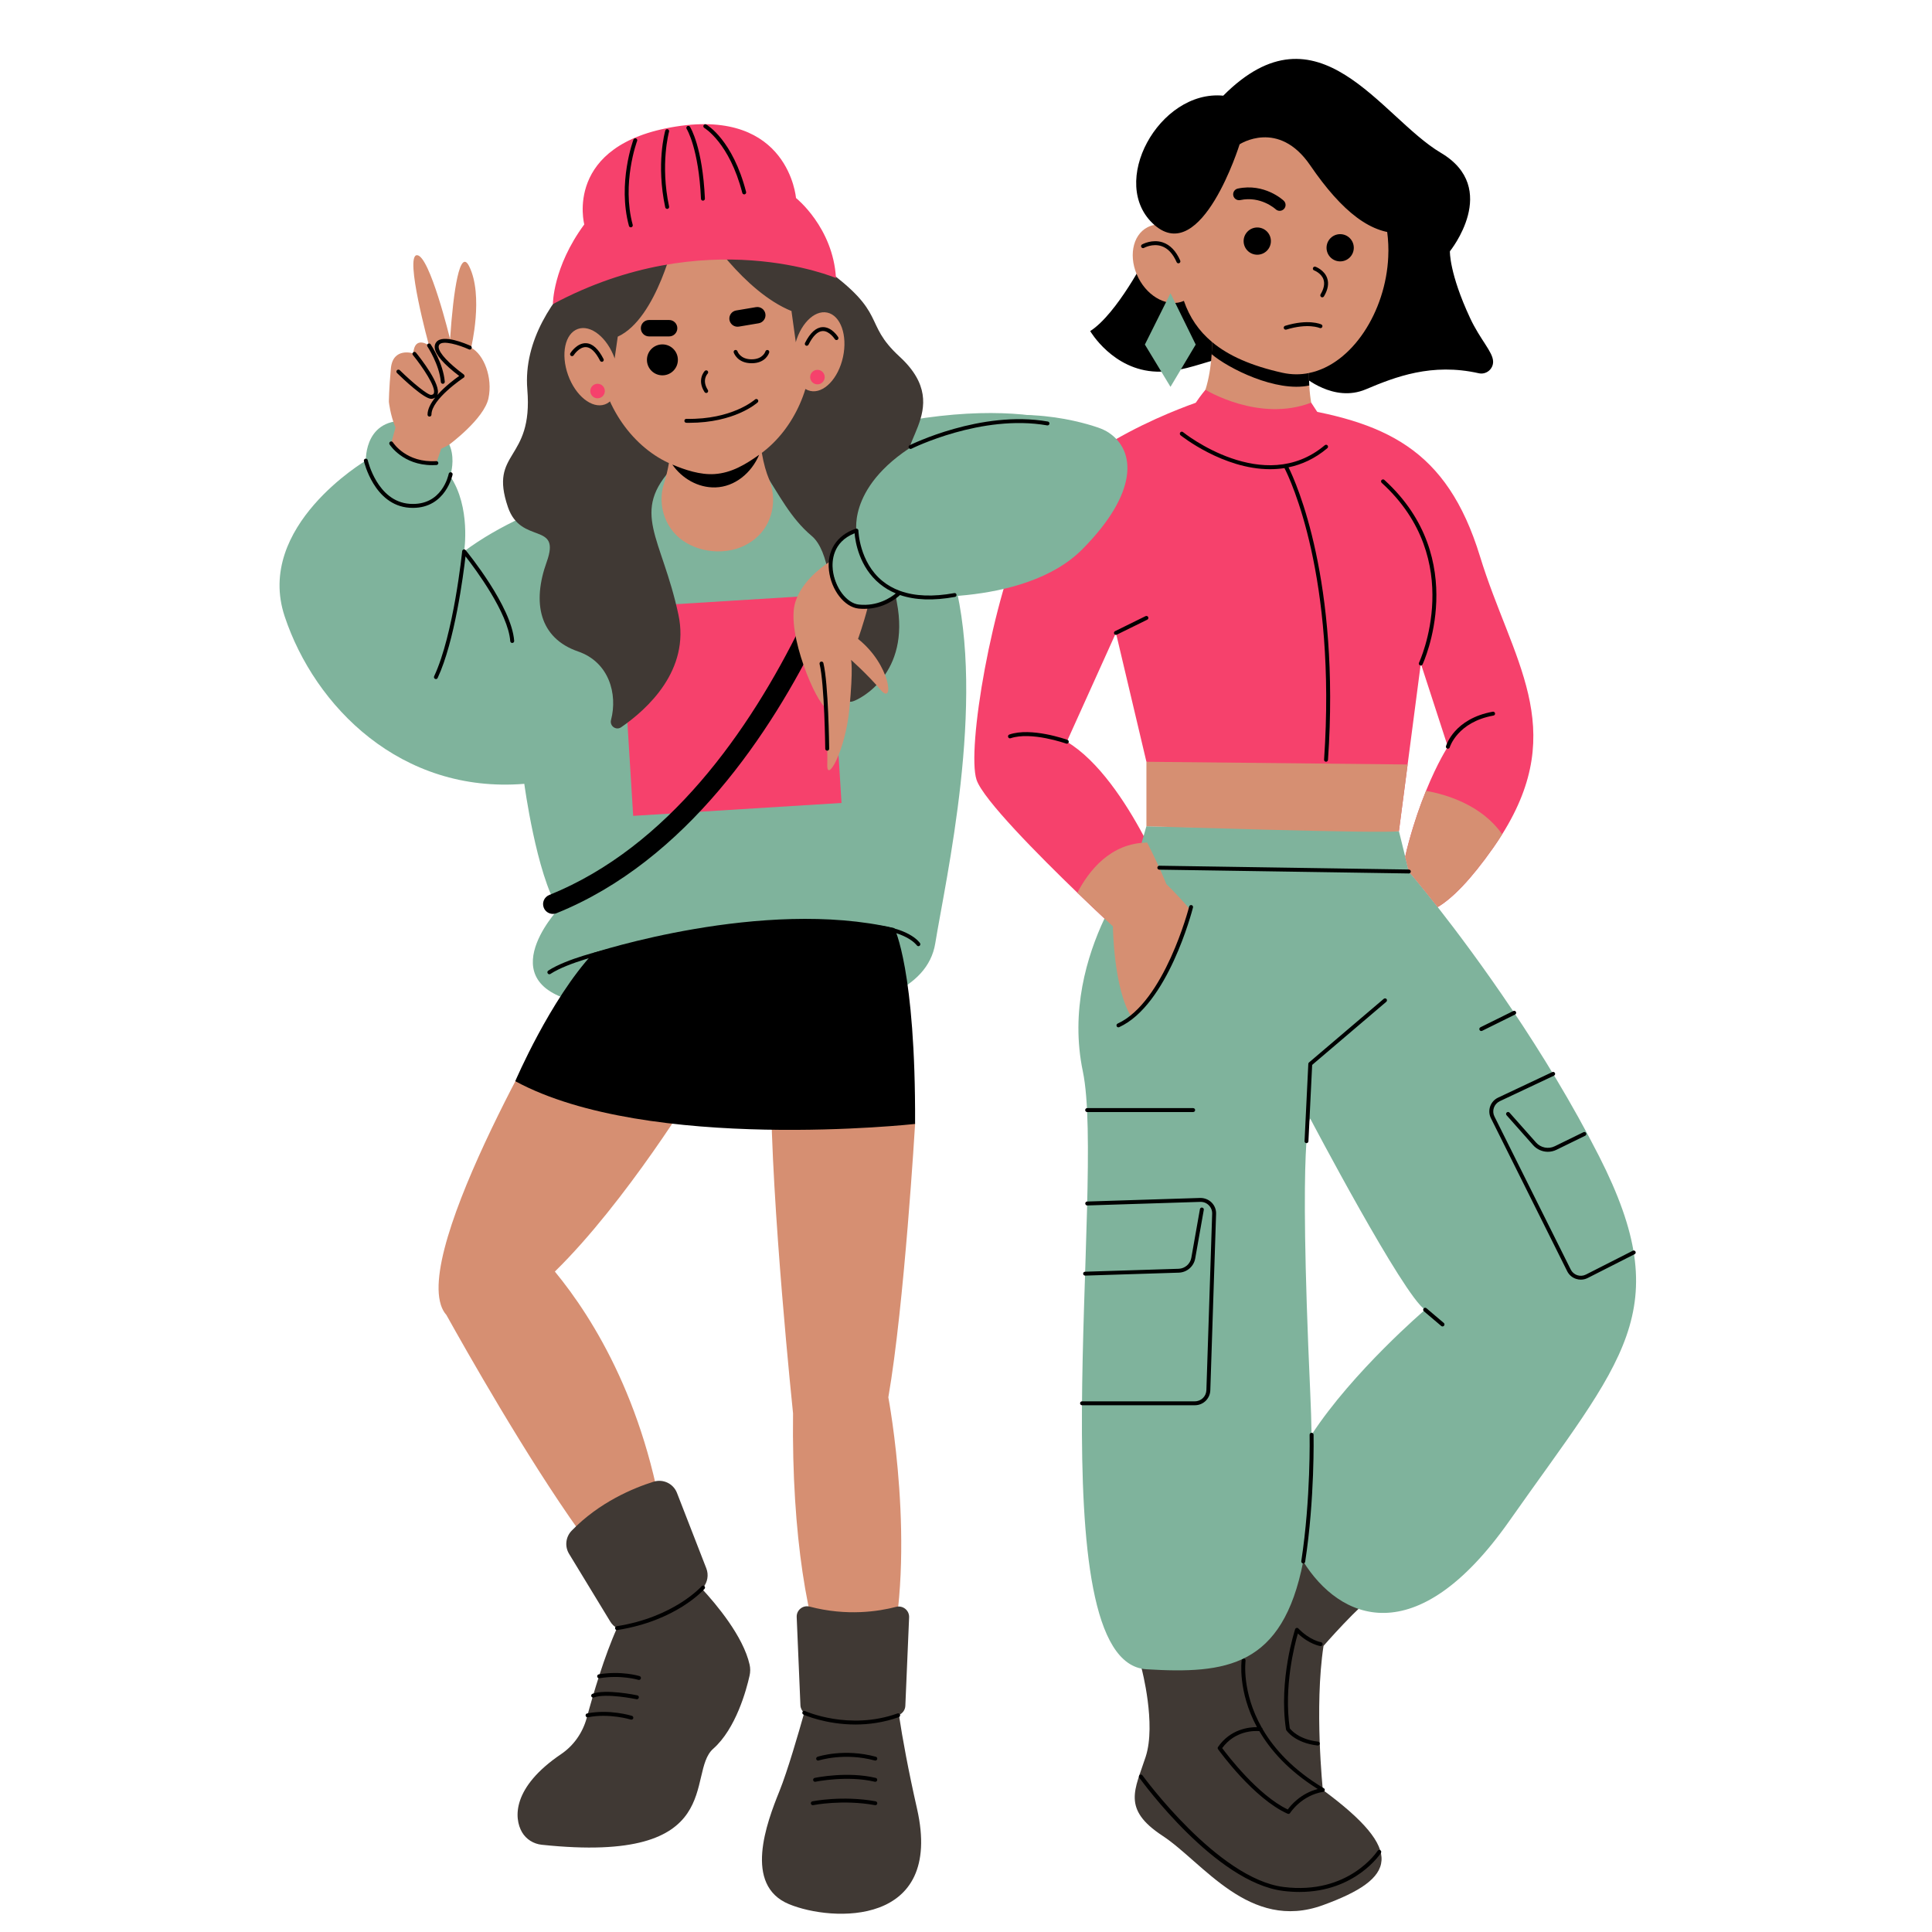 <svg xmlns="http://www.w3.org/2000/svg" xmlns:xlink="http://www.w3.org/1999/xlink" width="600" zoomAndPan="magnify" viewBox="0 0 450 450" height="600" preserveAspectRatio="xMidYMid meet" version="1.0"><path fill="#403934" d="M 296.754 352.695 C 311.391 344.602 324.941 368.258 320.734 371.066 C 316.523 373.863 308.273 383.363 308.273 383.363 C 306.094 397.684 308.117 416.914 308.117 416.914 C 327.43 431.164 325.242 437.527 308.117 443.754 C 290.992 449.98 280.242 433.797 270.746 427.57 C 261.25 421.34 264.371 416.832 266.848 409.188 C 269.336 401.551 265.914 388.676 265.914 388.676 C 263.117 356.617 282.117 360.785 296.754 352.695 Z M 296.754 352.695 " fill-opacity="1" fill-rule="nonzero"/><path fill="#000000" d="M 299.922 422.457 C 299.984 422.484 300.039 422.492 300.102 422.492 C 300.258 422.492 300.406 422.422 300.496 422.273 C 300.523 422.238 303.113 418.168 308.199 417.355 C 308.246 417.344 308.281 417.328 308.316 417.309 C 308.328 417.301 308.348 417.301 308.355 417.289 C 308.418 417.254 308.465 417.199 308.512 417.145 C 308.512 417.133 308.52 417.133 308.52 417.133 C 308.527 417.117 308.527 417.098 308.539 417.07 C 308.547 417.043 308.566 417.016 308.566 416.98 C 308.574 416.953 308.574 416.914 308.566 416.887 C 308.566 416.871 308.574 416.844 308.566 416.824 C 308.566 416.816 308.555 416.816 308.555 416.805 C 308.547 416.777 308.539 416.75 308.52 416.723 C 308.512 416.695 308.5 416.668 308.484 416.641 C 308.465 416.621 308.445 416.605 308.43 416.586 C 308.402 416.559 308.383 416.539 308.355 416.523 C 308.348 416.523 308.348 416.512 308.336 416.512 C 301.156 412.234 296.773 407.332 294.102 402.77 C 294.094 402.613 294.02 402.477 293.891 402.402 C 289.16 394.062 290.105 386.922 290.113 386.812 C 290.148 386.566 289.977 386.328 289.73 386.289 C 289.48 386.254 289.242 386.426 289.207 386.676 C 289.188 386.785 288.238 393.898 292.773 402.285 C 290.891 402.273 286.574 402.742 283.699 406.91 C 283.59 407.066 283.59 407.277 283.711 407.434 C 284.066 407.906 292.023 418.938 299.922 422.457 Z M 293.324 403.207 C 295.941 407.688 300.168 412.461 306.926 416.695 C 302.949 417.73 300.652 420.492 299.949 421.461 C 293.051 418.188 285.922 408.852 284.668 407.168 C 287.68 403.062 292.145 403.117 293.324 403.207 Z M 321.648 431.582 C 321.582 431.684 315.766 440.672 302.684 440.672 C 301.465 440.672 300.184 440.598 298.84 440.426 C 283.141 438.441 266.082 415.051 265.359 414.055 C 265.211 413.852 265.258 413.559 265.457 413.414 C 265.66 413.266 265.953 413.312 266.098 413.512 C 266.273 413.75 283.645 437.574 298.949 439.512 C 314.137 441.43 320.797 431.191 320.871 431.09 C 321.008 430.879 321.289 430.816 321.5 430.941 C 321.719 431.09 321.785 431.371 321.648 431.582 Z M 299.535 402.805 C 297.789 391.273 301.621 379.598 301.66 379.477 C 301.715 379.32 301.832 379.211 301.988 379.176 C 302.145 379.141 302.309 379.184 302.418 379.305 C 305.078 382.066 307.652 382.496 307.668 382.496 C 307.914 382.531 308.09 382.77 308.055 383.016 C 308.016 383.262 307.777 383.438 307.531 383.402 C 307.422 383.383 304.988 383 302.297 380.473 C 301.52 383.145 298.988 392.902 300.414 402.559 C 300.734 402.98 302.574 405.156 307 405.66 C 307.246 405.688 307.43 405.914 307.402 406.16 C 307.375 406.391 307.176 406.562 306.945 406.562 C 306.926 406.562 306.91 406.562 306.891 406.562 C 301.539 405.949 299.664 403.098 299.59 402.98 C 299.562 402.926 299.547 402.871 299.535 402.805 Z M 299.535 402.805 " fill-opacity="1" fill-rule="nonzero"/><path fill="#f6416c" d="M 349.887 194.32 C 349.238 195.363 348.535 196.422 347.773 197.504 C 342.543 204.945 338.215 209.301 334.867 211.273 C 330.73 206.008 328.145 202.988 328.145 202.988 L 327.301 199.543 C 327.301 199.543 327.293 199.543 327.301 199.531 C 327.402 199.02 327.52 198.5 327.656 197.969 C 327.805 197.383 327.949 196.816 328.105 196.258 C 329.395 191.504 330.812 187.473 332.148 184.199 C 334.887 177.457 337.234 173.93 337.234 173.93 L 330.934 154.551 L 327.742 178.984 L 325.836 193.59 L 267.023 177.43 L 259.922 147.418 L 248.48 172.758 C 255.871 177.164 262.203 186.902 266.371 194.695 C 266.473 194.879 266.574 195.07 266.676 195.254 C 266.848 195.59 267.023 195.93 267.195 196.258 C 270.023 201.738 271.66 205.914 271.66 205.914 C 273.895 208.109 275.805 210.176 277.434 212.133 C 275.926 217.152 271.523 229.836 263.609 237.016 C 259.348 230.375 259.219 215.773 259.219 215.773 C 259.219 215.773 258.488 215.098 257.254 213.945 C 255.762 212.547 253.527 210.434 250.941 207.938 C 242.047 199.352 228.973 186.199 227.457 181.629 C 225.125 174.621 230.961 139.609 239.367 121.629 C 247.773 103.652 279.746 93.395 279.746 93.395 L 298.711 94.543 C 322.562 98.047 336.98 104.348 344.711 129.566 C 352.129 153.766 365.531 169.363 349.887 194.32 Z M 349.887 194.32 " fill-opacity="1" fill-rule="nonzero"/><path fill="#000000" d="M 297.293 84.277 C 286.199 79.723 279.547 86.891 269.383 86.562 C 259.219 86.234 253.93 77.117 253.93 77.117 C 260.234 73.062 267.086 59.531 267.086 59.531 C 295.391 37.812 308.391 88.82 297.293 84.277 Z M 344.438 86.938 C 346.176 87.328 347.828 85.957 347.773 84.184 C 347.711 81.953 344.758 79.102 342.434 74.125 C 337.527 63.617 337.711 58.543 337.711 58.543 C 337.711 58.543 332.223 37.582 319.023 48.328 C 305.82 59.074 303.605 87.66 303.605 87.66 C 303.605 87.66 310.613 93.852 318.09 90.695 C 324.996 87.777 333.504 84.469 344.438 86.938 Z M 344.438 86.938 " fill-opacity="1" fill-rule="nonzero"/><path fill="#d68f72" d="M 323.387 58.352 C 323.387 58.836 323.375 59.32 323.348 59.805 C 323.359 59.812 323.359 59.832 323.348 59.852 C 322.773 72.562 314.949 84.852 304.879 86.883 C 304.879 86.883 304.879 86.883 304.879 86.891 C 304.879 87.934 304.906 88.902 304.953 89.789 C 305.328 96.137 306.871 98.742 306.871 98.742 C 296.598 112.285 277.324 96.875 277.324 96.875 C 280.984 93.383 281.961 86.414 282.219 82.5 C 282.328 80.793 282.301 79.656 282.301 79.656 C 279.199 77.062 277.066 73.898 275.75 70.082 C 272.199 71.656 267.543 69.352 265.184 64.789 C 262.758 60.09 263.691 54.785 267.27 52.938 C 269.438 51.812 272.082 52.234 274.367 53.77 C 276.262 40.219 286.434 29.867 298.723 29.867 C 312.344 29.875 323.387 42.621 323.387 58.352 Z M 323.387 58.352 " fill-opacity="1" fill-rule="nonzero"/><path fill="#000000" d="M 337.703 58.535 C 337.703 58.535 334.078 53.688 326.844 54.273 C 319.605 54.859 312.602 49.371 305.18 38.516 C 297.77 27.66 288.73 33.613 288.73 33.613 C 288.73 33.613 279.895 62.027 268.898 52.406 C 257.902 42.797 269.969 20.848 284.918 22.285 C 307.109 -0.008 321.594 27.305 335.598 35.59 C 349.605 43.875 337.703 58.535 337.703 58.535 Z M 337.703 58.535 " fill-opacity="1" fill-rule="nonzero"/><path fill="#7fb39c" d="M 372.43 269.258 C 359.859 244.57 343.777 222.66 334.867 211.273 C 330.73 206.008 328.145 202.988 328.145 202.988 L 327.301 199.543 C 327.301 199.543 327.293 199.543 327.301 199.531 L 325.836 193.59 L 267.023 192.445 L 266.371 194.695 L 264.188 202.332 C 264.188 202.332 260.637 206.738 257.254 213.945 C 253.145 222.668 249.273 235.508 252.219 249.57 C 257.59 275.258 241.344 387.242 267.023 388.805 C 285.602 389.93 298.758 388.285 303.543 363.695 C 311.977 377.227 329.762 385.266 351.562 354.25 C 378.039 316.582 390.801 305.371 372.43 269.258 Z M 305.492 334.176 C 305.445 331.074 305.336 327.812 305.18 324.363 C 302.355 262.098 305.18 260.543 305.18 260.543 C 305.18 260.543 326.961 301.949 331.938 305.059 C 331.938 305.059 315.09 319.445 305.492 334.176 Z M 278.504 80.254 L 272.629 90.102 L 266.664 80.254 L 272.629 68.301 Z M 278.504 80.254 " fill-opacity="1" fill-rule="nonzero"/><path fill="#d68f72" d="M 277.434 212.133 C 275.926 217.152 271.523 229.836 263.609 237.016 C 259.348 230.375 259.219 215.773 259.219 215.773 C 259.219 215.773 255.668 212.5 250.941 207.938 C 253.602 202.824 258.66 196.34 267.195 196.258 C 270.023 201.738 271.66 205.914 271.66 205.914 C 273.895 208.109 275.805 210.176 277.434 212.133 Z M 277.434 212.133 " fill-opacity="1" fill-rule="nonzero"/><path fill="#d68f72" d="M 349.887 194.32 C 349.238 195.363 348.535 196.422 347.773 197.504 C 342.543 204.945 338.215 209.301 334.867 211.273 C 330.73 206.008 328.145 202.988 328.145 202.988 L 327.301 199.543 C 327.402 199.031 327.52 198.508 327.656 197.969 C 329.059 192.465 330.66 187.855 332.148 184.199 C 336.934 185.059 345.121 187.5 349.887 194.32 Z M 349.887 194.32 " fill-opacity="1" fill-rule="nonzero"/><path fill="#f6416c" d="M 280.773 90.785 C 280.773 90.785 293.242 98.457 305.398 93.785 L 309.215 99.594 C 309.215 99.594 303.844 124.129 289.125 115.43 C 274.406 106.734 272.711 100.57 280.773 90.785 Z M 280.773 90.785 " fill-opacity="1" fill-rule="nonzero"/><path fill="#000000" d="M 274.91 100.719 C 275.062 100.516 275.355 100.488 275.551 100.652 C 275.73 100.809 294.375 115.688 308.574 103.699 C 308.766 103.535 309.059 103.562 309.215 103.754 C 309.379 103.945 309.352 104.238 309.16 104.395 C 306.262 106.844 303.188 108.215 300.121 108.848 C 301.934 112.496 312.18 135.219 309.316 176.992 C 309.297 177.23 309.098 177.422 308.859 177.422 C 308.848 177.422 308.84 177.422 308.82 177.422 C 308.566 177.402 308.383 177.184 308.402 176.938 C 311.32 134.258 300.516 111.625 299.18 109.031 C 298.055 109.203 296.93 109.285 295.812 109.285 C 284.863 109.285 275.09 101.477 274.953 101.367 C 274.781 101.203 274.754 100.91 274.91 100.719 Z M 322.441 111.781 C 322.262 111.609 321.969 111.625 321.793 111.809 C 321.621 111.992 321.637 112.285 321.82 112.457 C 341.574 130.445 330.633 154.121 330.512 154.359 C 330.402 154.586 330.504 154.863 330.73 154.973 C 330.797 155 330.859 155.016 330.926 155.016 C 331.098 155.016 331.262 154.926 331.336 154.762 C 331.465 154.504 342.707 130.227 322.441 111.781 Z M 348.223 166.137 C 348.176 165.891 347.941 165.727 347.691 165.77 C 338.746 167.391 336.871 173.543 336.797 173.801 C 336.723 174.047 336.871 174.293 337.109 174.367 C 337.152 174.375 337.191 174.387 337.234 174.387 C 337.438 174.387 337.621 174.258 337.676 174.055 C 337.695 174 339.461 168.184 347.859 166.668 C 348.105 166.629 348.27 166.395 348.223 166.137 Z M 248.633 172.328 C 248.285 172.207 240.172 169.336 235.094 171.086 C 234.855 171.168 234.73 171.422 234.812 171.668 C 234.895 171.906 235.148 172.035 235.387 171.953 C 240.164 170.316 248.242 173.168 248.324 173.195 C 248.379 173.215 248.426 173.223 248.48 173.223 C 248.672 173.223 248.844 173.105 248.91 172.922 C 249 172.676 248.871 172.41 248.633 172.328 Z M 259.922 147.875 C 259.988 147.875 260.062 147.855 260.125 147.828 L 267.223 144.336 C 267.453 144.227 267.543 143.953 267.434 143.723 C 267.324 143.496 267.051 143.402 266.82 143.512 L 259.723 147.008 C 259.492 147.117 259.402 147.391 259.512 147.621 C 259.594 147.785 259.758 147.875 259.922 147.875 Z M 328.152 202.531 L 270.031 201.645 C 269.793 201.645 269.574 201.848 269.566 202.094 C 269.559 202.34 269.766 202.551 270.016 202.559 L 328.133 203.445 C 328.133 203.445 328.133 203.445 328.145 203.445 C 328.391 203.445 328.602 203.246 328.602 203 C 328.609 202.742 328.406 202.543 328.152 202.531 Z M 260.316 238.414 C 260.09 238.516 259.988 238.789 260.09 239.02 C 260.16 239.184 260.324 239.285 260.5 239.285 C 260.562 239.285 260.629 239.273 260.691 239.238 C 271.973 234.07 277.633 212.297 277.871 211.375 C 277.938 211.129 277.789 210.883 277.543 210.816 C 277.297 210.754 277.051 210.898 276.984 211.145 C 276.938 211.383 271.203 233.43 260.316 238.414 Z M 322.305 232.645 L 304.887 247.469 C 304.785 247.551 304.73 247.668 304.73 247.797 L 303.855 265.785 C 303.844 266.039 304.035 266.25 304.285 266.262 C 304.293 266.262 304.301 266.262 304.301 266.262 C 304.551 266.262 304.75 266.066 304.758 265.82 L 305.629 248.035 L 322.891 233.34 C 323.082 233.176 323.109 232.883 322.945 232.691 C 322.789 232.508 322.5 232.488 322.305 232.645 Z M 305.492 333.719 C 305.492 333.719 305.48 333.719 305.48 333.719 C 305.227 333.727 305.023 333.938 305.035 334.184 C 305.035 334.332 305.336 349 303.094 363.621 C 303.059 363.867 303.23 364.105 303.48 364.141 C 303.508 364.141 303.523 364.152 303.551 364.152 C 303.773 364.152 303.973 363.988 304 363.766 C 306.262 349.062 305.957 334.312 305.957 334.168 C 305.949 333.918 305.738 333.719 305.492 333.719 Z M 332.242 304.711 C 332.051 304.547 331.758 304.574 331.59 304.766 C 331.426 304.961 331.453 305.254 331.648 305.418 L 335.699 308.848 C 335.781 308.918 335.891 308.957 335.992 308.957 C 336.121 308.957 336.25 308.902 336.34 308.789 C 336.504 308.598 336.477 308.305 336.285 308.141 Z M 279.52 279.027 L 253.219 279.859 C 252.961 279.867 252.77 280.078 252.777 280.332 C 252.789 280.59 253.008 280.789 253.254 280.773 L 279.555 279.941 C 280.332 279.922 281.02 280.195 281.551 280.727 C 282.082 281.258 282.363 281.969 282.336 282.719 L 280.992 323.789 C 280.945 325.25 279.766 326.395 278.301 326.395 L 252.027 326.395 C 251.773 326.395 251.57 326.594 251.57 326.852 C 251.57 327.105 251.773 327.309 252.027 327.309 L 278.301 327.309 C 280.262 327.309 281.844 325.773 281.906 323.816 L 283.25 282.746 C 283.289 281.742 282.914 280.789 282.199 280.078 C 281.477 279.375 280.527 279.008 279.52 279.027 Z M 252.742 297.113 C 252.742 297.113 252.75 297.113 252.762 297.113 L 274.57 296.426 C 276.453 296.363 278.055 294.984 278.387 293.125 L 280.387 281.797 C 280.434 281.551 280.27 281.312 280.012 281.266 C 279.766 281.219 279.527 281.387 279.484 281.641 L 277.48 292.973 C 277.223 294.398 275.988 295.477 274.535 295.523 L 252.723 296.207 C 252.469 296.219 252.277 296.426 252.285 296.684 C 252.293 296.914 252.496 297.113 252.742 297.113 Z M 380.938 291.516 C 380.82 291.289 380.543 291.207 380.324 291.316 L 369.395 296.867 C 368.762 297.188 368.047 297.242 367.379 297.023 C 366.711 296.801 366.164 296.328 365.852 295.695 L 348.086 260.051 C 347.766 259.41 347.719 258.688 347.957 258.012 C 348.195 257.336 348.68 256.805 349.32 256.492 L 361.953 250.539 C 362.184 250.43 362.285 250.156 362.176 249.93 C 362.066 249.699 361.789 249.598 361.562 249.707 L 348.93 255.66 C 348.059 256.074 347.41 256.797 347.09 257.699 C 346.777 258.605 346.832 259.586 347.262 260.445 L 365.027 296.09 C 365.449 296.941 366.18 297.578 367.086 297.871 C 367.453 297.992 367.828 298.055 368.203 298.055 C 368.754 298.055 369.301 297.926 369.805 297.672 L 380.738 292.121 C 380.965 292.02 381.047 291.746 380.938 291.516 Z M 357.773 266.113 L 351.598 259.156 C 351.434 258.961 351.141 258.945 350.949 259.117 C 350.758 259.281 350.738 259.574 350.914 259.766 L 357.09 266.727 C 357.977 267.73 359.246 268.273 360.527 268.273 C 361.215 268.273 361.898 268.117 362.539 267.805 L 369.227 264.531 C 369.457 264.422 369.547 264.148 369.438 263.918 C 369.328 263.691 369.055 263.598 368.824 263.707 L 362.137 266.98 C 360.664 267.703 358.863 267.348 357.773 266.113 Z M 253.219 259.016 L 277.91 259.016 C 278.164 259.016 278.367 258.816 278.367 258.559 C 278.367 258.305 278.164 258.102 277.91 258.102 L 253.219 258.102 C 252.961 258.102 252.762 258.305 252.762 258.559 C 252.762 258.816 252.969 259.016 253.219 259.016 Z M 353.098 235.691 C 352.988 235.461 352.715 235.371 352.488 235.48 L 344.82 239.273 C 344.59 239.383 344.5 239.66 344.609 239.887 C 344.691 240.051 344.848 240.145 345.02 240.145 C 345.094 240.145 345.16 240.125 345.223 240.098 L 352.891 236.301 C 353.117 236.191 353.211 235.918 353.098 235.691 Z M 304.953 89.789 C 304.906 88.902 304.879 87.934 304.879 86.891 C 302.902 87.293 300.836 87.293 298.723 86.828 C 291.539 85.234 286.172 82.895 282.301 79.656 C 282.301 79.656 282.328 80.793 282.219 82.5 C 286.086 85.785 297.223 91.438 304.953 89.789 Z M 312.152 60.883 C 313.906 60.883 315.324 59.465 315.324 57.711 C 315.324 55.957 313.906 54.539 312.152 54.539 C 310.395 54.539 308.977 55.957 308.977 57.711 C 308.977 59.465 310.395 60.883 312.152 60.883 Z M 289.664 56.156 C 289.664 57.91 291.082 59.328 292.84 59.328 C 294.598 59.328 296.016 57.91 296.016 56.156 C 296.016 54.402 294.598 52.984 292.84 52.984 C 291.094 52.984 289.664 54.41 289.664 56.156 Z M 306.094 62.988 C 306.113 62.996 307.742 63.609 308.254 65.062 C 308.602 66.051 308.383 67.23 307.586 68.555 C 307.457 68.777 307.531 69.051 307.742 69.188 C 307.816 69.234 307.898 69.25 307.98 69.25 C 308.137 69.25 308.289 69.168 308.375 69.031 C 309.316 67.449 309.562 66.016 309.113 64.754 C 308.445 62.887 306.488 62.156 306.406 62.129 C 306.168 62.047 305.914 62.164 305.82 62.402 C 305.73 62.641 305.855 62.906 306.094 62.988 Z M 299.023 76.465 C 299.086 76.656 299.262 76.785 299.461 76.785 C 299.508 76.785 299.555 76.777 299.602 76.77 C 304.641 75.215 307.348 76.383 307.375 76.395 C 307.605 76.492 307.879 76.395 307.98 76.164 C 308.09 75.938 307.988 75.66 307.75 75.562 C 307.633 75.508 304.742 74.227 299.316 75.891 C 299.086 75.973 298.949 76.227 299.023 76.465 Z M 288.887 46.602 C 293.625 45.594 296.984 48.613 297.129 48.738 C 297.395 48.988 297.734 49.105 298.062 49.105 C 298.43 49.105 298.793 48.961 299.059 48.676 C 299.582 48.129 299.555 47.258 298.996 46.738 C 298.812 46.562 294.496 42.605 288.312 43.922 C 287.57 44.078 287.094 44.809 287.258 45.547 C 287.414 46.281 288.145 46.754 288.887 46.602 Z M 266.457 57.738 C 266.473 57.73 268.449 56.633 270.535 57.328 C 272 57.812 273.188 59.074 274.059 61.059 C 274.129 61.23 274.305 61.332 274.477 61.332 C 274.543 61.332 274.605 61.324 274.66 61.297 C 274.891 61.195 275 60.922 274.898 60.691 C 273.922 58.461 272.547 57.035 270.828 56.457 C 268.359 55.637 266.098 56.887 266.008 56.934 C 265.789 57.062 265.707 57.336 265.832 57.555 C 265.961 57.773 266.234 57.867 266.457 57.738 Z M 266.457 57.738 " fill-opacity="1" fill-rule="nonzero"/><path fill="#d68f72" d="M 327.867 178.062 L 325.836 193.59 C 323.359 194.258 267.023 192.445 267.023 192.445 L 267.023 177.43 Z M 327.867 178.062 " fill-opacity="1" fill-rule="nonzero"/><path fill="#7fb39c" d="M 222.258 135.145 C 229.668 163.668 220.285 204.672 217.84 219.723 C 214.309 241.504 162.996 237.438 137.738 233.934 C 112.48 230.434 130.062 211.75 130.062 211.75 C 124.922 203.574 122.121 182.57 122.121 182.57 C 93.395 184.902 73.305 164.59 66.309 143.578 C 59.316 122.562 85.219 107.281 85.219 107.281 C 85.219 107.281 84.75 96.184 96.66 98.277 C 108.574 100.379 104.84 110.887 104.84 110.887 C 109.742 118.121 108.105 128.414 108.105 128.414 C 124.637 116.125 148.727 111.215 159.621 109.531 C 163.426 108.949 167.203 108.199 170.973 107.375 C 174.879 106.523 178.504 106.012 181.887 105.766 C 234.59 87.523 254.793 100.992 254.793 100.992 C 254.793 100.992 246.238 120.27 222.258 135.145 Z M 222.258 135.145 " fill-opacity="1" fill-rule="nonzero"/><path fill="#f6416c" d="M 196.004 187.023 L 147.48 190.031 L 144.473 141.527 L 192.992 138.52 Z M 196.004 187.023 " fill-opacity="1" fill-rule="nonzero"/><path fill="#000000" d="M 128.781 212.867 C 127.875 212.867 127.016 212.324 126.66 211.438 C 126.184 210.27 126.75 208.934 127.922 208.465 C 183.488 186.027 203.531 99.969 203.734 99.098 C 204.008 97.863 205.234 97.098 206.469 97.371 C 207.703 97.645 208.473 98.871 208.199 100.105 C 208.152 100.324 203.039 122.609 190.938 147.41 C 179.691 170.445 159.934 200.465 129.633 212.699 C 129.359 212.82 129.074 212.867 128.781 212.867 Z M 128.781 212.867 " fill-opacity="1" fill-rule="nonzero"/><path fill="#403934" d="M 208.895 140.305 C 212.086 156.883 200.441 162.809 198.656 163.355 C 191.73 165.48 197.312 131.754 189.043 124.812 C 184.137 120.699 181.441 115.176 177.789 109.605 C 176.051 106.945 177.258 108.781 176.078 105.672 C 174.598 101.762 171.23 96.766 162.859 92.242 C 161.988 99.227 160.023 105.398 156.93 108.629 C 146.656 119.363 154.133 124.969 158.02 143.184 C 160.781 156.125 150.746 165.203 144.691 169.383 C 143.5 170.207 141.957 169.102 142.32 167.699 C 143.902 161.637 141.855 154.223 134.656 151.742 C 125.625 148.633 123.914 140.375 127.336 130.887 C 130.758 121.395 121.344 127.016 118.309 118.121 C 113.789 104.887 124.227 107.602 122.824 90.723 C 121.875 79.227 128.957 69.289 135.598 62.703 C 137.617 60.699 143.75 57.711 151.496 56.66 C 152.605 56.512 153.629 56.66 154.578 57.062 C 156.375 56.258 158.543 55.59 161.141 55.078 C 161.141 55.078 179.562 53.605 191.504 62.082 C 207.074 73.137 200.77 75.004 209.523 83.059 C 223.273 95.695 206.074 104.594 212.992 110.438 C 228.316 123.406 206.258 126.641 208.895 140.305 Z M 208.895 140.305 " fill-opacity="1" fill-rule="nonzero"/><path fill="#d68f72" d="M 179.09 111.527 C 181.121 116.418 179.977 122.145 175.867 125.5 C 173.945 127.07 171.422 128.234 168.129 128.406 C 164.871 128.57 162.145 127.75 159.934 126.488 C 155.109 123.734 152.961 117.855 154.664 112.578 C 155.148 111.086 155.523 109.461 155.805 107.867 C 146.766 103.707 139.98 93.586 139.246 82.309 C 138.25 67.082 148.57 54.016 162.301 53.121 C 176.031 52.215 187.973 63.828 188.969 79.055 C 189.664 89.605 184.961 99.867 177.441 105.48 C 177.883 108.086 178.484 110.062 179.09 111.527 Z M 179.09 111.527 " fill-opacity="1" fill-rule="nonzero"/><path fill="#403934" d="M 185.355 79.684 L 184.359 72.523 C 184.359 72.523 184.375 72.508 184.402 72.469 C 173.051 67.887 163.738 53.055 163.738 53.055 C 172.848 49.602 191 62.941 193.898 69.871 C 194.383 70.137 194.887 70.469 195.391 70.887 C 201.375 75.863 185.355 79.684 185.355 79.684 Z M 134.719 73.164 C 134.043 73.41 133.613 74.008 133.613 75.086 C 133.184 75.863 132.945 76.34 132.945 76.34 C 133.293 76.602 133.641 76.84 133.977 77.07 C 135.715 82.238 143.164 83.473 143.164 83.473 L 143.887 78.414 C 153.098 74.207 157.27 54.996 157.27 54.996 C 147.242 54.336 138.379 67.066 134.719 73.164 Z M 134.719 73.164 " fill-opacity="1" fill-rule="nonzero"/><path fill="#d68f72" d="M 155.285 360.477 C 161.031 407.277 112.637 321.848 103.98 306.293 C 103.414 305.664 102.984 304.867 102.691 303.953 C 102.68 303.934 102.672 303.918 102.672 303.918 L 102.68 303.906 C 97.41 287.422 133.238 228.129 133.238 228.129 L 162.293 252.836 C 162.293 252.836 145.871 279.902 129.238 296.172 C 138.297 307.172 151.305 328.051 155.285 360.477 Z M 179.574 252.844 C 179.574 280.16 184.715 329.191 184.715 329.191 C 184.012 386.629 200.129 413.941 206.91 387.562 C 213.68 361.18 206.91 325.461 206.91 325.461 C 210.648 303.98 213.141 261.797 213.141 261.797 C 211.191 222.176 179.574 225.52 179.574 252.844 Z M 179.574 252.844 " fill-opacity="1" fill-rule="nonzero"/><path fill="#403934" d="M 183.781 443.516 C 173.105 439.102 178.566 424.559 181.539 417.207 C 183.414 412.582 186.051 403.473 187.32 398.957 C 186.801 398.527 186.461 397.895 186.434 397.191 L 185.566 376.645 C 185.492 375.023 187.012 373.801 188.574 374.211 C 197.285 376.496 204.695 375.324 208.703 374.273 C 210.285 373.863 211.812 375.07 211.75 376.707 L 210.871 397.32 C 210.832 398.262 210.238 399.082 209.379 399.449 C 210.23 405.047 211.547 412.262 213.605 421.332 C 219.824 448.883 193.746 447.641 183.781 443.516 Z M 163.5 370.066 C 163.59 369.969 163.684 369.875 163.766 369.777 C 164.809 368.531 165.109 366.82 164.516 365.305 L 157.68 347.727 C 156.832 345.551 154.441 344.418 152.219 345.121 C 147.516 346.602 139.586 349.887 133.156 356.523 C 131.746 357.969 131.5 360.191 132.543 361.91 L 142.137 377.684 C 142.531 378.344 143.082 378.855 143.711 379.223 C 140.828 385.586 138.203 394.445 136.648 400.172 C 135.715 403.59 133.621 406.59 130.684 408.574 C 119.23 416.328 119.699 423.5 121.582 426.746 C 122.551 428.41 124.273 429.48 126.184 429.68 C 169.812 434.301 159.684 412.984 166.117 407.324 C 171.422 402.648 173.863 393.559 174.586 390.305 C 174.781 389.453 174.789 388.578 174.598 387.727 C 173.113 381.113 166.812 373.645 163.5 370.066 Z M 163.5 370.066 " fill-opacity="1" fill-rule="nonzero"/><path fill="#d68f72" d="M 196.352 83.152 C 195.262 88.188 191.859 91.727 188.75 91.062 C 185.641 90.395 184 85.758 185.09 80.719 C 186.18 75.68 189.582 72.141 192.691 72.809 C 195.801 73.484 197.441 78.113 196.352 83.152 Z M 132.312 87.348 C 134.051 92.203 137.883 95.266 140.887 94.199 C 143.887 93.129 144.902 88.328 143.164 83.473 C 141.426 78.613 137.59 75.551 134.59 76.621 C 131.59 77.691 130.574 82.492 132.312 87.348 Z M 132.312 87.348 " fill-opacity="1" fill-rule="nonzero"/><path fill="#7fb39c" d="M 252.137 127.895 C 238.277 141.902 208.691 138.785 208.691 138.785 C 208.691 138.785 206.395 140.973 202.324 141.484 C 201.777 141.555 201.199 141.594 200.598 141.594 C 196.523 141.594 193.836 135.074 193.496 130.887 C 193.406 129.77 193.48 128.828 193.746 128.207 C 194.988 125.242 199.508 123.844 199.508 123.844 C 199.508 123.844 197.164 111.699 216.633 101.586 C 233.312 92.918 251.023 97.965 255.75 99.582 C 256.641 99.895 257.508 100.277 258.297 100.809 C 264.57 105.043 265.129 114.762 252.137 127.895 Z M 252.137 127.895 " fill-opacity="1" fill-rule="nonzero"/><path fill="#000000" d="M 208.309 216.184 C 208.309 216.184 213.293 225.832 213.141 261.789 C 213.141 261.789 151.012 268.637 120.016 251.828 C 120.016 251.828 128.113 232.836 138.23 221.945 C 138.23 221.945 177.633 209.023 208.309 216.184 Z M 208.309 216.184 " fill-opacity="1" fill-rule="nonzero"/><path fill="#f6416c" d="M 194.715 64.762 C 194.715 64.762 164.379 51.793 128.781 70.832 C 128.781 70.832 128.734 62.254 136.09 52.27 C 136.09 52.27 131.133 33.633 157.434 29.473 C 183.734 25.312 185.402 46.117 185.402 46.117 C 185.402 46.117 194.035 52.957 194.715 64.762 Z M 194.715 64.762 " fill-opacity="1" fill-rule="nonzero"/><path fill="#000000" d="M 157.891 83.816 C 157.891 85.812 156.281 87.422 154.289 87.422 C 152.293 87.422 150.684 85.812 150.684 83.816 C 150.684 81.824 152.293 80.215 154.289 80.215 C 156.281 80.215 157.891 81.824 157.891 83.816 Z M 166.418 110.418 C 163.133 110.641 159.566 109.461 156.594 108.207 C 158.871 111.461 162.602 113.629 166.602 113.527 C 171.156 113.41 175.027 110.156 176.828 105.922 C 173.664 108.172 170.379 110.164 166.418 110.418 Z M 179.16 82.098 C 179.234 81.852 179.09 81.605 178.852 81.531 C 178.613 81.469 178.355 81.605 178.285 81.844 C 178.273 81.863 177.727 83.691 175.062 83.691 C 172.43 83.691 171.797 81.906 171.77 81.824 C 171.688 81.586 171.43 81.449 171.195 81.531 C 170.957 81.605 170.82 81.871 170.902 82.109 C 170.938 82.207 171.734 84.605 175.074 84.605 C 178.402 84.613 179.133 82.207 179.16 82.098 Z M 157.762 76.449 C 157.762 75.395 156.914 74.535 155.852 74.535 L 151.176 74.535 C 150.125 74.535 149.266 75.387 149.266 76.449 C 149.266 77.5 150.117 78.359 151.176 78.359 L 155.852 78.359 C 156.914 78.359 157.762 77.5 157.762 76.449 Z M 178.273 73.102 C 178.102 72.059 177.113 71.363 176.078 71.539 L 171.469 72.316 C 170.426 72.488 169.73 73.477 169.902 74.508 C 170.078 75.551 171.066 76.246 172.098 76.074 L 176.711 75.297 C 177.742 75.121 178.449 74.133 178.273 73.102 Z M 164.734 91.465 C 164.945 91.324 165.008 91.043 164.871 90.832 C 163.41 88.547 164.754 87.102 164.816 87.039 C 164.992 86.855 164.992 86.57 164.816 86.387 C 164.645 86.215 164.352 86.215 164.168 86.387 C 164.148 86.406 162.227 88.391 164.102 91.316 C 164.195 91.453 164.34 91.527 164.488 91.527 C 164.57 91.535 164.66 91.52 164.734 91.465 Z M 188.32 80.281 C 189.363 78.223 190.461 77.16 191.602 77.105 C 193.16 77.031 194.438 78.973 194.449 79 C 194.586 79.211 194.871 79.273 195.078 79.145 C 195.289 79.008 195.355 78.734 195.227 78.516 C 195.164 78.414 193.707 76.09 191.566 76.199 C 190.074 76.266 188.703 77.508 187.504 79.879 C 187.395 80.105 187.477 80.379 187.707 80.488 C 187.77 80.527 187.844 80.535 187.918 80.535 C 188.07 80.527 188.238 80.434 188.32 80.281 Z M 140.371 84.23 C 140.602 84.121 140.691 83.836 140.574 83.617 C 139.375 81.25 138.004 80.004 136.512 79.941 C 134.406 79.832 132.906 82.164 132.852 82.254 C 132.715 82.465 132.781 82.75 133 82.887 C 133.211 83.023 133.492 82.957 133.629 82.738 C 133.641 82.723 134.867 80.793 136.484 80.848 C 137.629 80.902 138.727 81.973 139.77 84.02 C 139.852 84.176 140.008 84.266 140.18 84.266 C 140.234 84.277 140.301 84.258 140.371 84.23 Z M 176.473 93.73 C 176.656 93.559 176.672 93.273 176.5 93.082 C 176.324 92.891 176.043 92.879 175.852 93.055 C 175.797 93.102 170.535 97.773 159.875 97.562 C 159.574 97.562 159.418 97.754 159.41 98.012 C 159.402 98.266 159.602 98.469 159.859 98.477 C 160.086 98.477 160.316 98.484 160.543 98.484 C 171.121 98.477 176.254 93.922 176.473 93.73 Z M 176.473 93.73 " fill-opacity="1" fill-rule="nonzero"/><path fill="#d68f72" d="M 205.152 160.723 C 201.961 156.984 198.227 153.699 198.227 153.699 C 198.227 153.699 198.766 155.43 197.832 165.16 C 196.898 174.887 192.617 182.359 192.691 178.234 C 192.773 174.109 192.465 164.848 192.465 164.848 C 190.285 164.227 183.039 147.492 185.219 140.332 C 186.57 135.906 190.496 132.641 193.305 130.793 C 193.645 134.98 196.332 141.5 200.402 141.5 C 201.008 141.5 201.586 141.465 202.133 141.391 C 201.082 145.453 199.855 148.816 199.855 148.816 C 207.484 154.879 208.344 164.453 205.152 160.723 Z M 109.734 80.984 C 109.734 80.984 112.691 68.859 109.27 62.008 C 107.137 57.738 105.609 67.414 104.832 78.973 C 104.832 78.973 100.082 59.438 97.121 59.438 C 94.164 59.438 99.918 80.453 99.918 80.453 C 99.918 80.453 96.57 78.039 96.258 82.309 C 96.258 82.309 91.512 80.766 91.043 85.82 C 90.578 90.879 90.578 93.602 90.578 93.602 C 90.578 93.602 90.879 96.613 92.113 99.594 L 91.117 103.25 C 91.117 103.25 95.242 108.617 101.629 107.84 L 102.766 104.52 C 103.359 104.258 103.98 103.945 104.641 103.551 C 104.641 103.551 112.762 97.57 113.777 92.754 C 114.805 87.934 112.699 82.539 109.734 80.984 Z M 109.734 80.984 " fill-opacity="1" fill-rule="nonzero"/><path fill="#000000" d="M 209.637 399.367 C 209.719 399.605 209.598 399.871 209.359 399.953 C 205.793 401.223 202.344 401.672 199.262 401.672 C 192.281 401.672 187.211 399.402 187.141 399.367 C 186.91 399.266 186.809 398.992 186.91 398.762 C 187.012 398.535 187.285 398.434 187.516 398.535 C 187.613 398.582 197.777 403.117 209.051 399.094 C 209.289 399 209.551 399.129 209.637 399.367 Z M 163.418 369.473 C 163.352 369.547 156.969 376.688 143.648 378.773 C 143.402 378.809 143.227 379.047 143.262 379.293 C 143.301 379.523 143.492 379.68 143.711 379.68 C 143.738 379.68 143.758 379.68 143.785 379.668 C 157.453 377.531 163.84 370.371 164.102 370.066 C 164.27 369.875 164.25 369.594 164.059 369.418 C 163.875 369.262 163.582 369.281 163.418 369.473 Z M 222.789 138.504 C 222.836 138.75 222.672 138.988 222.426 139.031 C 217.43 139.945 213.148 139.793 209.625 138.594 C 208.812 139.352 205.84 141.812 201.293 141.812 C 200.871 141.812 200.43 141.793 199.973 141.75 C 196.68 141.41 193.59 137.422 193.078 132.852 C 192.562 128.27 194.906 124.641 199.332 123.148 C 199.473 123.102 199.625 123.121 199.746 123.211 C 199.863 123.305 199.938 123.434 199.938 123.578 C 199.938 123.652 200.141 130.914 205.52 135.312 C 206.715 136.297 208.09 137.066 209.617 137.625 C 209.652 137.633 209.68 137.645 209.719 137.66 C 213.129 138.879 217.328 139.043 222.258 138.145 C 222.508 138.082 222.746 138.254 222.789 138.504 Z M 208.648 138.219 C 207.285 137.652 206.039 136.91 204.922 135.996 C 200.113 132.055 199.215 126.148 199.051 124.211 C 193.855 126.266 193.762 130.82 193.973 132.73 C 194.43 136.828 197.211 140.531 200.055 140.816 C 204.395 141.273 207.477 139.188 208.648 138.219 Z M 192.215 174.402 C 192.215 174.652 192.426 174.852 192.672 174.852 C 192.672 174.852 192.672 174.852 192.684 174.852 C 192.938 174.852 193.141 174.641 193.133 174.387 C 193.121 173.773 192.957 159.262 191.785 154.441 C 191.73 154.195 191.484 154.047 191.238 154.102 C 190.992 154.156 190.844 154.406 190.898 154.652 C 192.043 159.379 192.215 174.25 192.215 174.402 Z M 102.68 88.977 C 102.699 89.215 102.902 89.395 103.141 89.395 C 103.148 89.395 103.168 89.395 103.176 89.395 C 103.43 89.379 103.613 89.16 103.598 88.902 C 103.238 84.594 100.43 80.379 100.312 80.195 C 100.176 79.988 99.883 79.934 99.68 80.078 C 99.469 80.215 99.414 80.508 99.562 80.711 C 99.582 80.754 102.344 84.906 102.68 88.977 Z M 100.469 92.898 C 100.504 92.898 100.531 92.898 100.559 92.891 C 100.926 92.844 101.18 92.734 101.383 92.586 C 100.34 93.887 99.582 95.277 99.582 96.574 C 99.582 96.832 99.781 97.031 100.039 97.031 C 100.293 97.031 100.496 96.832 100.496 96.574 C 100.496 92.953 107.922 88.016 107.996 87.969 C 108.125 87.887 108.199 87.75 108.199 87.605 C 108.199 87.457 108.133 87.312 108.016 87.219 C 104.465 84.578 102.344 82.293 102.18 80.957 C 102.141 80.664 102.207 80.426 102.371 80.223 C 103.184 79.246 106.879 80.309 109.242 81.387 C 109.469 81.488 109.742 81.387 109.844 81.156 C 109.945 80.93 109.844 80.656 109.617 80.555 C 108.555 80.078 103.203 77.781 101.656 79.648 C 101.328 80.043 101.199 80.516 101.262 81.066 C 101.457 82.648 103.367 84.832 106.953 87.566 C 105.918 88.289 103.625 90.008 101.867 92.004 C 101.875 91.992 101.887 91.977 101.887 91.965 C 102.848 89.617 97.879 83.359 96.883 82.125 C 96.727 81.934 96.434 81.898 96.242 82.062 C 96.047 82.219 96.012 82.512 96.176 82.703 C 98.371 85.391 101.629 90.184 101.043 91.617 C 100.988 91.754 100.871 91.922 100.449 91.977 C 99.625 92.059 96.012 89.059 93.113 86.223 C 92.93 86.051 92.645 86.051 92.461 86.234 C 92.289 86.414 92.289 86.699 92.473 86.883 C 93.945 88.316 98.766 92.898 100.469 92.898 Z M 100.68 108.344 C 101 108.344 101.328 108.336 101.664 108.316 C 101.922 108.297 102.105 108.078 102.098 107.832 C 102.078 107.574 101.859 107.383 101.609 107.402 C 94.668 107.84 91.641 103.223 91.512 103.023 C 91.375 102.812 91.09 102.746 90.879 102.883 C 90.668 103.023 90.605 103.305 90.734 103.516 C 90.871 103.707 93.871 108.344 100.68 108.344 Z M 105.418 110.539 C 105.461 110.293 105.309 110.055 105.051 110 C 104.805 109.953 104.566 110.109 104.512 110.355 C 104.445 110.668 102.965 117.871 95.438 117.352 C 87.859 116.84 85.676 107.273 85.656 107.184 C 85.602 106.938 85.355 106.781 85.105 106.836 C 84.859 106.891 84.703 107.137 84.758 107.375 C 84.777 107.477 87.109 117.699 95.371 118.266 C 95.645 118.285 95.922 118.293 96.176 118.293 C 103.816 118.301 105.398 110.613 105.418 110.539 Z M 107.969 127.984 C 107.797 128.043 107.668 128.195 107.648 128.379 C 107.629 128.57 105.672 147.773 101.117 157.516 C 101.008 157.742 101.109 158.016 101.336 158.125 C 101.402 158.152 101.465 158.172 101.527 158.172 C 101.703 158.172 101.867 158.07 101.941 157.906 C 105.918 149.395 107.934 133.855 108.426 129.586 C 110.777 132.605 118.371 142.801 118.848 149.34 C 118.863 149.594 119.094 149.785 119.34 149.758 C 119.598 149.742 119.781 149.52 119.762 149.266 C 119.176 141.273 108.883 128.664 108.445 128.133 C 108.336 127.984 108.145 127.93 107.969 127.984 Z M 201.961 215.324 C 201.711 215.316 201.492 215.508 201.484 215.766 C 201.473 216.02 201.668 216.23 201.922 216.238 C 211.016 216.633 213.496 220.125 213.531 220.18 C 213.625 220.309 213.762 220.383 213.918 220.383 C 214 220.383 214.09 220.355 214.164 220.309 C 214.375 220.172 214.43 219.887 214.293 219.68 C 214.191 219.512 211.602 215.738 201.961 215.324 Z M 141.637 221.535 C 141.582 221.289 141.332 221.133 141.086 221.188 C 140.719 221.27 132 223.262 127.703 226.078 C 127.492 226.215 127.426 226.5 127.574 226.711 C 127.664 226.848 127.812 226.922 127.957 226.922 C 128.039 226.922 128.133 226.895 128.207 226.848 C 132.367 224.121 141.207 222.102 141.289 222.082 C 141.543 222.027 141.699 221.781 141.637 221.535 Z M 244.07 98.184 C 228.488 95.461 212.039 103.625 211.875 103.707 C 211.648 103.816 211.555 104.09 211.676 104.32 C 211.758 104.477 211.914 104.566 212.086 104.566 C 212.16 104.566 212.223 104.551 212.289 104.52 C 212.453 104.438 228.625 96.402 243.906 99.082 C 244.152 99.117 244.391 98.961 244.434 98.707 C 244.48 98.469 244.316 98.23 244.07 98.184 Z M 164.508 29.008 C 164.285 28.879 164.012 28.961 163.883 29.18 C 163.754 29.398 163.84 29.676 164.059 29.801 C 164.113 29.84 169.895 33.27 172.895 44.926 C 172.949 45.137 173.133 45.273 173.336 45.273 C 173.371 45.273 173.406 45.273 173.453 45.258 C 173.699 45.191 173.848 44.945 173.781 44.699 C 170.664 32.629 164.754 29.152 164.508 29.008 Z M 163.27 46.297 C 163.281 46.547 163.48 46.738 163.727 46.738 C 163.738 46.738 163.746 46.738 163.746 46.738 C 164.004 46.727 164.195 46.508 164.188 46.262 C 163.637 34.254 160.828 29.711 160.711 29.527 C 160.57 29.316 160.289 29.254 160.078 29.391 C 159.867 29.527 159.805 29.812 159.934 30.02 C 159.969 30.047 162.742 34.574 163.27 46.297 Z M 155.402 48.656 C 155.43 48.656 155.469 48.656 155.496 48.648 C 155.742 48.594 155.898 48.355 155.844 48.109 C 153.738 38.25 155.816 30.754 155.832 30.672 C 155.906 30.422 155.762 30.176 155.523 30.105 C 155.285 30.039 155.027 30.176 154.957 30.414 C 154.863 30.727 152.797 38.195 154.945 48.293 C 155 48.512 155.191 48.656 155.402 48.656 Z M 146.934 52.945 C 146.969 52.945 147.016 52.938 147.051 52.93 C 147.297 52.863 147.434 52.609 147.371 52.371 C 144.754 42.688 148.359 32.93 148.395 32.828 C 148.488 32.59 148.367 32.324 148.129 32.242 C 147.895 32.152 147.629 32.27 147.547 32.508 C 147.508 32.609 143.793 42.633 146.492 52.609 C 146.547 52.82 146.73 52.945 146.934 52.945 Z M 203.992 409.18 C 196.664 407.184 190.66 409.105 190.414 409.188 C 190.176 409.27 190.047 409.527 190.121 409.766 C 190.184 409.957 190.367 410.074 190.559 410.074 C 190.605 410.074 190.652 410.066 190.707 410.047 C 190.762 410.031 196.691 408.129 203.762 410.059 C 204 410.121 204.254 409.984 204.32 409.738 C 204.375 409.5 204.238 409.242 203.992 409.18 Z M 203.973 414.109 C 197.402 412.535 190.066 414.043 189.754 414.109 C 189.508 414.164 189.352 414.402 189.398 414.648 C 189.445 414.895 189.691 415.059 189.938 415.004 C 190.012 414.984 197.387 413.477 203.754 415.004 C 203.789 415.012 203.824 415.012 203.863 415.012 C 204.074 415.012 204.254 414.875 204.309 414.664 C 204.375 414.41 204.219 414.164 203.973 414.109 Z M 203.953 419.559 C 196.25 418.16 189.289 419.551 189.227 419.559 C 188.977 419.613 188.824 419.852 188.867 420.098 C 188.922 420.344 189.16 420.508 189.406 420.453 C 189.473 420.438 196.27 419.09 203.797 420.453 C 203.824 420.453 203.852 420.465 203.879 420.465 C 204.102 420.465 204.293 420.309 204.328 420.09 C 204.367 419.84 204.199 419.605 203.953 419.559 Z M 148.953 390.387 C 148.781 390.332 144.664 389.117 139.477 389.984 C 139.23 390.031 139.055 390.258 139.102 390.516 C 139.148 390.762 139.375 390.938 139.633 390.891 C 144.59 390.059 148.652 391.254 148.688 391.273 C 148.734 391.285 148.781 391.293 148.824 391.293 C 149.02 391.293 149.199 391.164 149.266 390.965 C 149.34 390.715 149.199 390.461 148.953 390.387 Z M 148.441 394.879 C 148.141 394.812 141.051 393.352 137.992 394.52 C 137.758 394.613 137.637 394.879 137.73 395.113 C 137.82 395.352 138.086 395.473 138.324 395.379 C 141.133 394.301 148.184 395.766 148.25 395.781 C 148.277 395.793 148.312 395.793 148.34 395.793 C 148.551 395.793 148.742 395.645 148.789 395.426 C 148.852 395.168 148.688 394.922 148.441 394.879 Z M 147.188 399.652 C 146.977 399.586 141.902 398.051 136.758 399.094 C 136.512 399.137 136.348 399.387 136.402 399.633 C 136.457 399.879 136.695 400.043 136.941 399.988 C 141.855 398.992 146.879 400.5 146.922 400.52 C 146.969 400.539 147.016 400.539 147.059 400.539 C 147.254 400.539 147.434 400.41 147.5 400.219 C 147.562 399.98 147.426 399.723 147.188 399.652 Z M 147.188 399.652 " fill-opacity="1" fill-rule="nonzero"/><path fill="#f6416c" d="M 192.09 87.832 C 192.09 88.766 191.328 89.523 190.395 89.523 C 189.461 89.523 188.703 88.766 188.703 87.832 C 188.703 86.898 189.461 86.141 190.395 86.141 C 191.34 86.141 192.09 86.898 192.09 87.832 Z M 139.184 89.387 C 138.25 89.387 137.492 90.145 137.492 91.078 C 137.492 92.012 138.25 92.77 139.184 92.77 C 140.117 92.77 140.875 92.012 140.875 91.078 C 140.875 90.145 140.117 89.387 139.184 89.387 Z M 139.184 89.387 " fill-opacity="1" fill-rule="nonzero"/></svg>